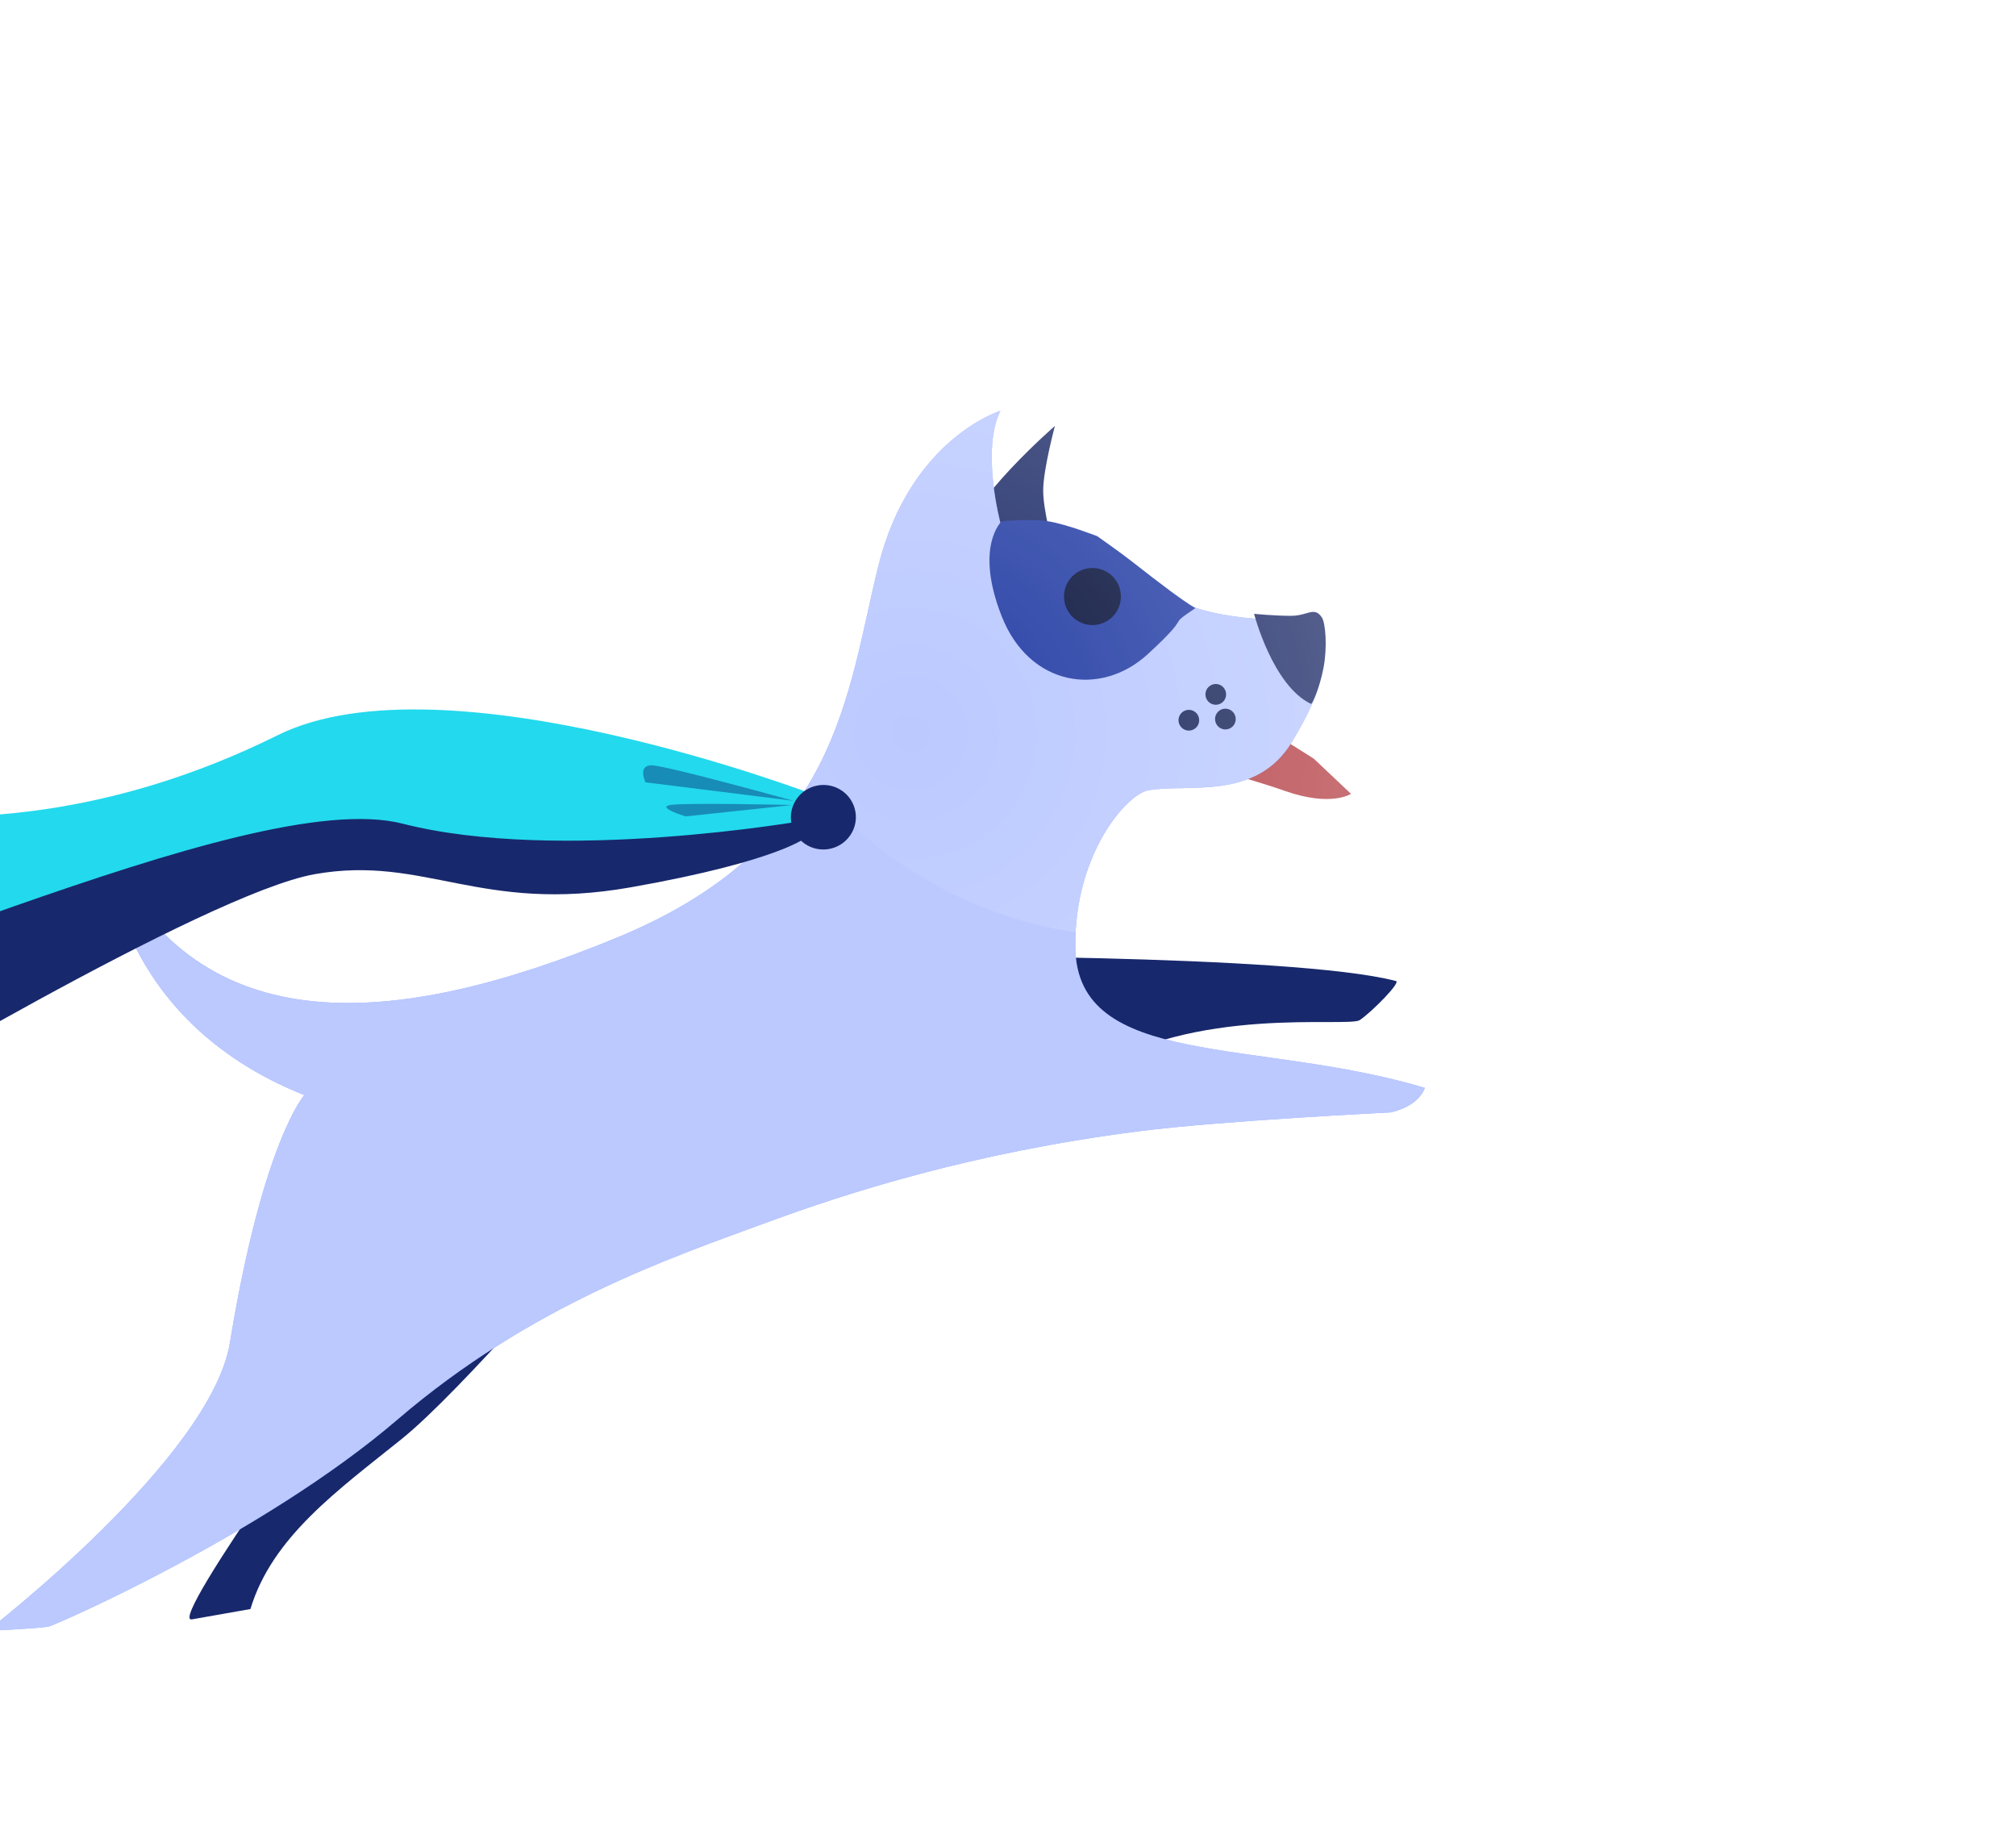 <svg width="189" height="172" viewBox="0 0 189 172" fill="none" xmlns="http://www.w3.org/2000/svg">
<path fill-rule="evenodd" clip-rule="evenodd" d="M83.01 89.596C83.01 89.596 121.157 89.406 130.839 91.942C131.488 91.942 128.603 94.857 127.482 95.607C126.361 96.356 111.89 94.132 102.001 100.652C92.112 107.171 83.01 89.596 83.01 89.596Z" fill="#18286C"/>
<path fill-rule="evenodd" clip-rule="evenodd" d="M123.161 71.102L126.657 74.405C126.657 74.405 124.811 75.651 120.499 74.144C116.187 72.637 111.716 71.636 111.716 71.636L118.31 68.049L123.161 71.102Z" fill="#B7464C"/>
<path fill-rule="evenodd" clip-rule="evenodd" d="M55.752 115.687C55.752 115.687 43.253 130.37 37.658 134.872C31.719 139.65 25.515 144.044 23.478 150.812C23.478 150.812 20.465 151.343 17.987 151.78C15.508 152.218 34.597 126.055 34.597 126.055L44.753 117.275L55.752 115.687Z" fill="#18286C"/>
<path fill-rule="evenodd" clip-rule="evenodd" d="M98.898 39.921C98.898 39.921 90.819 46.931 90.157 50.828C89.494 54.725 98.73 51.146 98.73 51.146C98.73 51.146 97.771 47.825 97.8 45.871C97.829 43.917 98.898 39.921 98.898 39.921Z" fill="#22306B"/>
<path fill-rule="evenodd" clip-rule="evenodd" d="M-1.194 152.86C-1.194 152.86 3.551 152.636 4.545 152.461C5.077 152.367 24.719 143.81 37.243 133.068C49.769 122.328 62.737 117.935 71.924 114.564C79.384 111.827 91.03 108.044 106.772 106.03C114.567 105.033 130.333 104.265 130.333 104.265C130.333 104.265 132.878 103.83 133.581 101.964C117.836 97.248 100.938 100.228 100.81 88.791C100.712 80.02 105.643 74.428 107.665 74.071C111.31 73.429 117.756 75.084 121.096 69.573C124.437 64.062 124.275 62.064 123.636 58.441C123.592 58.191 122.363 58.269 120.487 58.182C117.441 58.041 112.909 57.672 110.617 56.307C106.915 54.102 102.823 47.513 93.812 49.102C93.812 49.102 91.941 42.202 93.792 38.5C93.792 38.5 85.332 41.097 82.353 53.013C79.374 64.93 78.753 79.282 57.806 87.897C36.859 96.513 18.83 97.791 10.118 79.987C10.118 79.987 10.689 95.527 28.529 102.643C28.529 102.643 24.656 106.942 21.552 125.853C19.773 136.702 -1.194 152.86 -1.194 152.86Z" fill="#5577FF"/>
<path fill-rule="evenodd" clip-rule="evenodd" d="M-1.194 152.86C-1.194 152.86 3.551 152.636 4.545 152.461C5.077 152.367 24.719 143.81 37.243 133.068C49.769 122.328 62.737 117.935 71.924 114.564C79.384 111.827 91.03 108.044 106.772 106.03C114.567 105.033 130.333 104.265 130.333 104.265C130.333 104.265 132.878 103.83 133.581 101.964C117.836 97.248 100.938 100.228 100.81 88.791C100.712 80.02 105.643 74.428 107.665 74.071C111.31 73.429 117.756 75.084 121.096 69.573C124.437 64.062 124.275 62.064 123.636 58.441C123.592 58.191 122.363 58.269 120.487 58.182C117.441 58.041 112.909 57.672 110.617 56.307C106.915 54.102 102.823 47.513 93.812 49.102C93.812 49.102 91.941 42.202 93.792 38.5C93.792 38.5 85.332 41.097 82.353 53.013C79.374 64.93 78.753 79.282 57.806 87.897C36.859 96.513 18.83 97.791 10.118 79.987C10.118 79.987 10.689 95.527 28.529 102.643C28.529 102.643 24.656 106.942 21.552 125.853C19.773 136.702 -1.194 152.86 -1.194 152.86Z" fill="white" fill-opacity="0.6" style="mix-blend-mode:overlay"/>
<path fill-rule="evenodd" clip-rule="evenodd" d="M117.57 57.532C117.57 57.532 119.317 64.284 122.914 65.977C123.018 66.021 123.736 64.423 124.083 62.574C124.445 60.642 124.28 58.387 123.914 57.855C123.198 56.812 122.615 57.712 121.056 57.719C119.497 57.726 117.57 57.532 117.57 57.532Z" fill="#22306B"/>
<path d="M114.149 66.041C114.676 65.948 115.028 65.444 114.934 64.915C114.841 64.385 114.338 64.032 113.811 64.124C113.284 64.218 112.932 64.722 113.025 65.251C113.119 65.781 113.622 66.135 114.149 66.041Z" fill="#1C295C"/>
<path d="M111.623 68.463C112.15 68.37 112.502 67.866 112.409 67.337C112.315 66.807 111.812 66.453 111.285 66.546C110.758 66.639 110.406 67.144 110.5 67.673C110.593 68.203 111.096 68.556 111.623 68.463Z" fill="#1C295C"/>
<path d="M115.049 68.354C115.576 68.261 115.928 67.756 115.834 67.227C115.741 66.698 115.238 66.344 114.711 66.437C114.183 66.53 113.832 67.034 113.925 67.564C114.018 68.093 114.522 68.447 115.049 68.354Z" fill="#1C295C"/>
<path fill-rule="evenodd" clip-rule="evenodd" d="M93.907 48.856C93.907 48.856 91.329 51.215 93.911 57.765C96.492 64.315 103.174 65.385 107.616 61.3C112.058 57.215 109.127 58.985 112.063 57.001C110.821 56.249 108.972 54.868 106.082 52.598C105.156 51.871 102.87 50.256 102.87 50.256C102.87 50.256 99.94 49.12 98.287 48.862C96.633 48.603 93.907 48.856 93.907 48.856Z" fill="#2841A6"/>
<path d="M102.882 58.546C104.332 58.29 105.299 56.903 105.043 55.447C104.786 53.992 103.403 53.019 101.953 53.274C100.503 53.53 99.536 54.917 99.792 56.373C100.049 57.829 101.433 58.802 102.882 58.546Z" fill="#0C1740"/>
<g opacity="0.451" filter="url(#filter0_ii_29_3433)">
<path d="M113.472 85.051C134.956 81.263 149.289 60.705 145.486 39.134C141.682 17.562 121.182 3.146 99.698 6.934C78.214 10.722 63.882 31.28 67.685 52.852C71.489 74.423 91.989 88.84 113.472 85.051Z" fill="url(#paint0_radial_29_3433)"/>
</g>
<path fill-rule="evenodd" clip-rule="evenodd" d="M75.728 78.39C75.728 78.39 73.234 80.68 59.132 83.166C45.031 85.653 39.801 80.119 29.526 81.931C19.25 83.743 -14.599 104.133 -14.599 104.133C-14.599 104.133 -25.767 90.447 -41.865 96.973C-57.965 103.499 -9.556 83.586 -9.556 83.586L31.212 73.025L61.325 72.065L75.36 76.303L75.728 78.39Z" fill="#18286C"/>
<path fill-rule="evenodd" clip-rule="evenodd" d="M76.853 74.681C76.853 74.681 41.756 61.111 26.03 68.911C10.302 76.712 -3.878 77.376 -13.979 75.966C-24.08 74.556 -22.166 75.724 -26.854 83.263C-31.543 90.803 -54.535 98.394 -37.195 96.766C-19.857 95.139 23.034 73.441 37.743 77.2C52.451 80.959 75.466 76.901 75.466 76.901L76.853 74.681Z" fill="#23D9ED"/>
<path d="M77.716 79.574C76.058 79.867 74.479 78.771 74.189 77.126C73.899 75.481 75.008 73.911 76.666 73.619C78.324 73.327 79.903 74.423 80.193 76.067C80.483 77.712 79.374 79.282 77.716 79.574Z" fill="#18286C"/>
<path opacity="0.5" fill-rule="evenodd" clip-rule="evenodd" d="M74.39 75.06C74.39 75.06 62.345 71.71 61.053 71.73C59.761 71.749 60.515 73.327 60.515 73.327L74.39 75.06Z" fill="#0C4180"/>
<path opacity="0.5" fill-rule="evenodd" clip-rule="evenodd" d="M74.289 75.45C74.289 75.45 64.082 75.213 62.813 75.455C61.544 75.696 64.287 76.52 64.287 76.52L74.289 75.45Z" fill="#0C4180"/>
<defs>
<filter id="filter0_ii_29_3433" x="67.074" y="6.33" width="79.024" height="81.476" filterUnits="userSpaceOnUse" color-interpolation-filters="sRGB">
<feFlood flood-opacity="0" result="BackgroundImageFix"/>
<feBlend mode="normal" in="SourceGraphic" in2="BackgroundImageFix" result="shape"/>
<feColorMatrix in="SourceAlpha" type="matrix" values="0 0 0 0 0 0 0 0 0 0 0 0 0 0 0 0 0 0 127 0" result="hardAlpha"/>
<feOffset/>
<feGaussianBlur stdDeviation="0.448"/>
<feComposite in2="hardAlpha" operator="arithmetic" k2="-1" k3="1"/>
<feColorMatrix type="matrix" values="0 0 0 0 0.939 0 0 0 0 0.866 0 0 0 0 0.481 0 0 0 1 0"/>
<feBlend mode="overlay" in2="shape" result="effect1_innerShadow_29_3433"/>
<feColorMatrix in="SourceAlpha" type="matrix" values="0 0 0 0 0 0 0 0 0 0 0 0 0 0 0 0 0 0 127 0" result="hardAlpha"/>
<feOffset dy="2.15"/>
<feGaussianBlur stdDeviation="2.15"/>
<feComposite in2="hardAlpha" operator="arithmetic" k2="-1" k3="1"/>
<feColorMatrix type="matrix" values="0 0 0 0 1 0 0 0 0 0.977 0 0 0 0 0.433 0 0 0 1 0"/>
<feBlend mode="overlay" in2="effect1_innerShadow_29_3433" result="effect2_innerShadow_29_3433"/>
</filter>
<radialGradient id="paint0_radial_29_3433" cx="0" cy="0" r="1" gradientUnits="userSpaceOnUse" gradientTransform="translate(85.25 66.65) rotate(-45.526) scale(82.859 82.523)">
<stop stop-color="white" stop-opacity="0"/>
<stop offset="1" stop-color="white"/>
</radialGradient>
</defs>
</svg>
